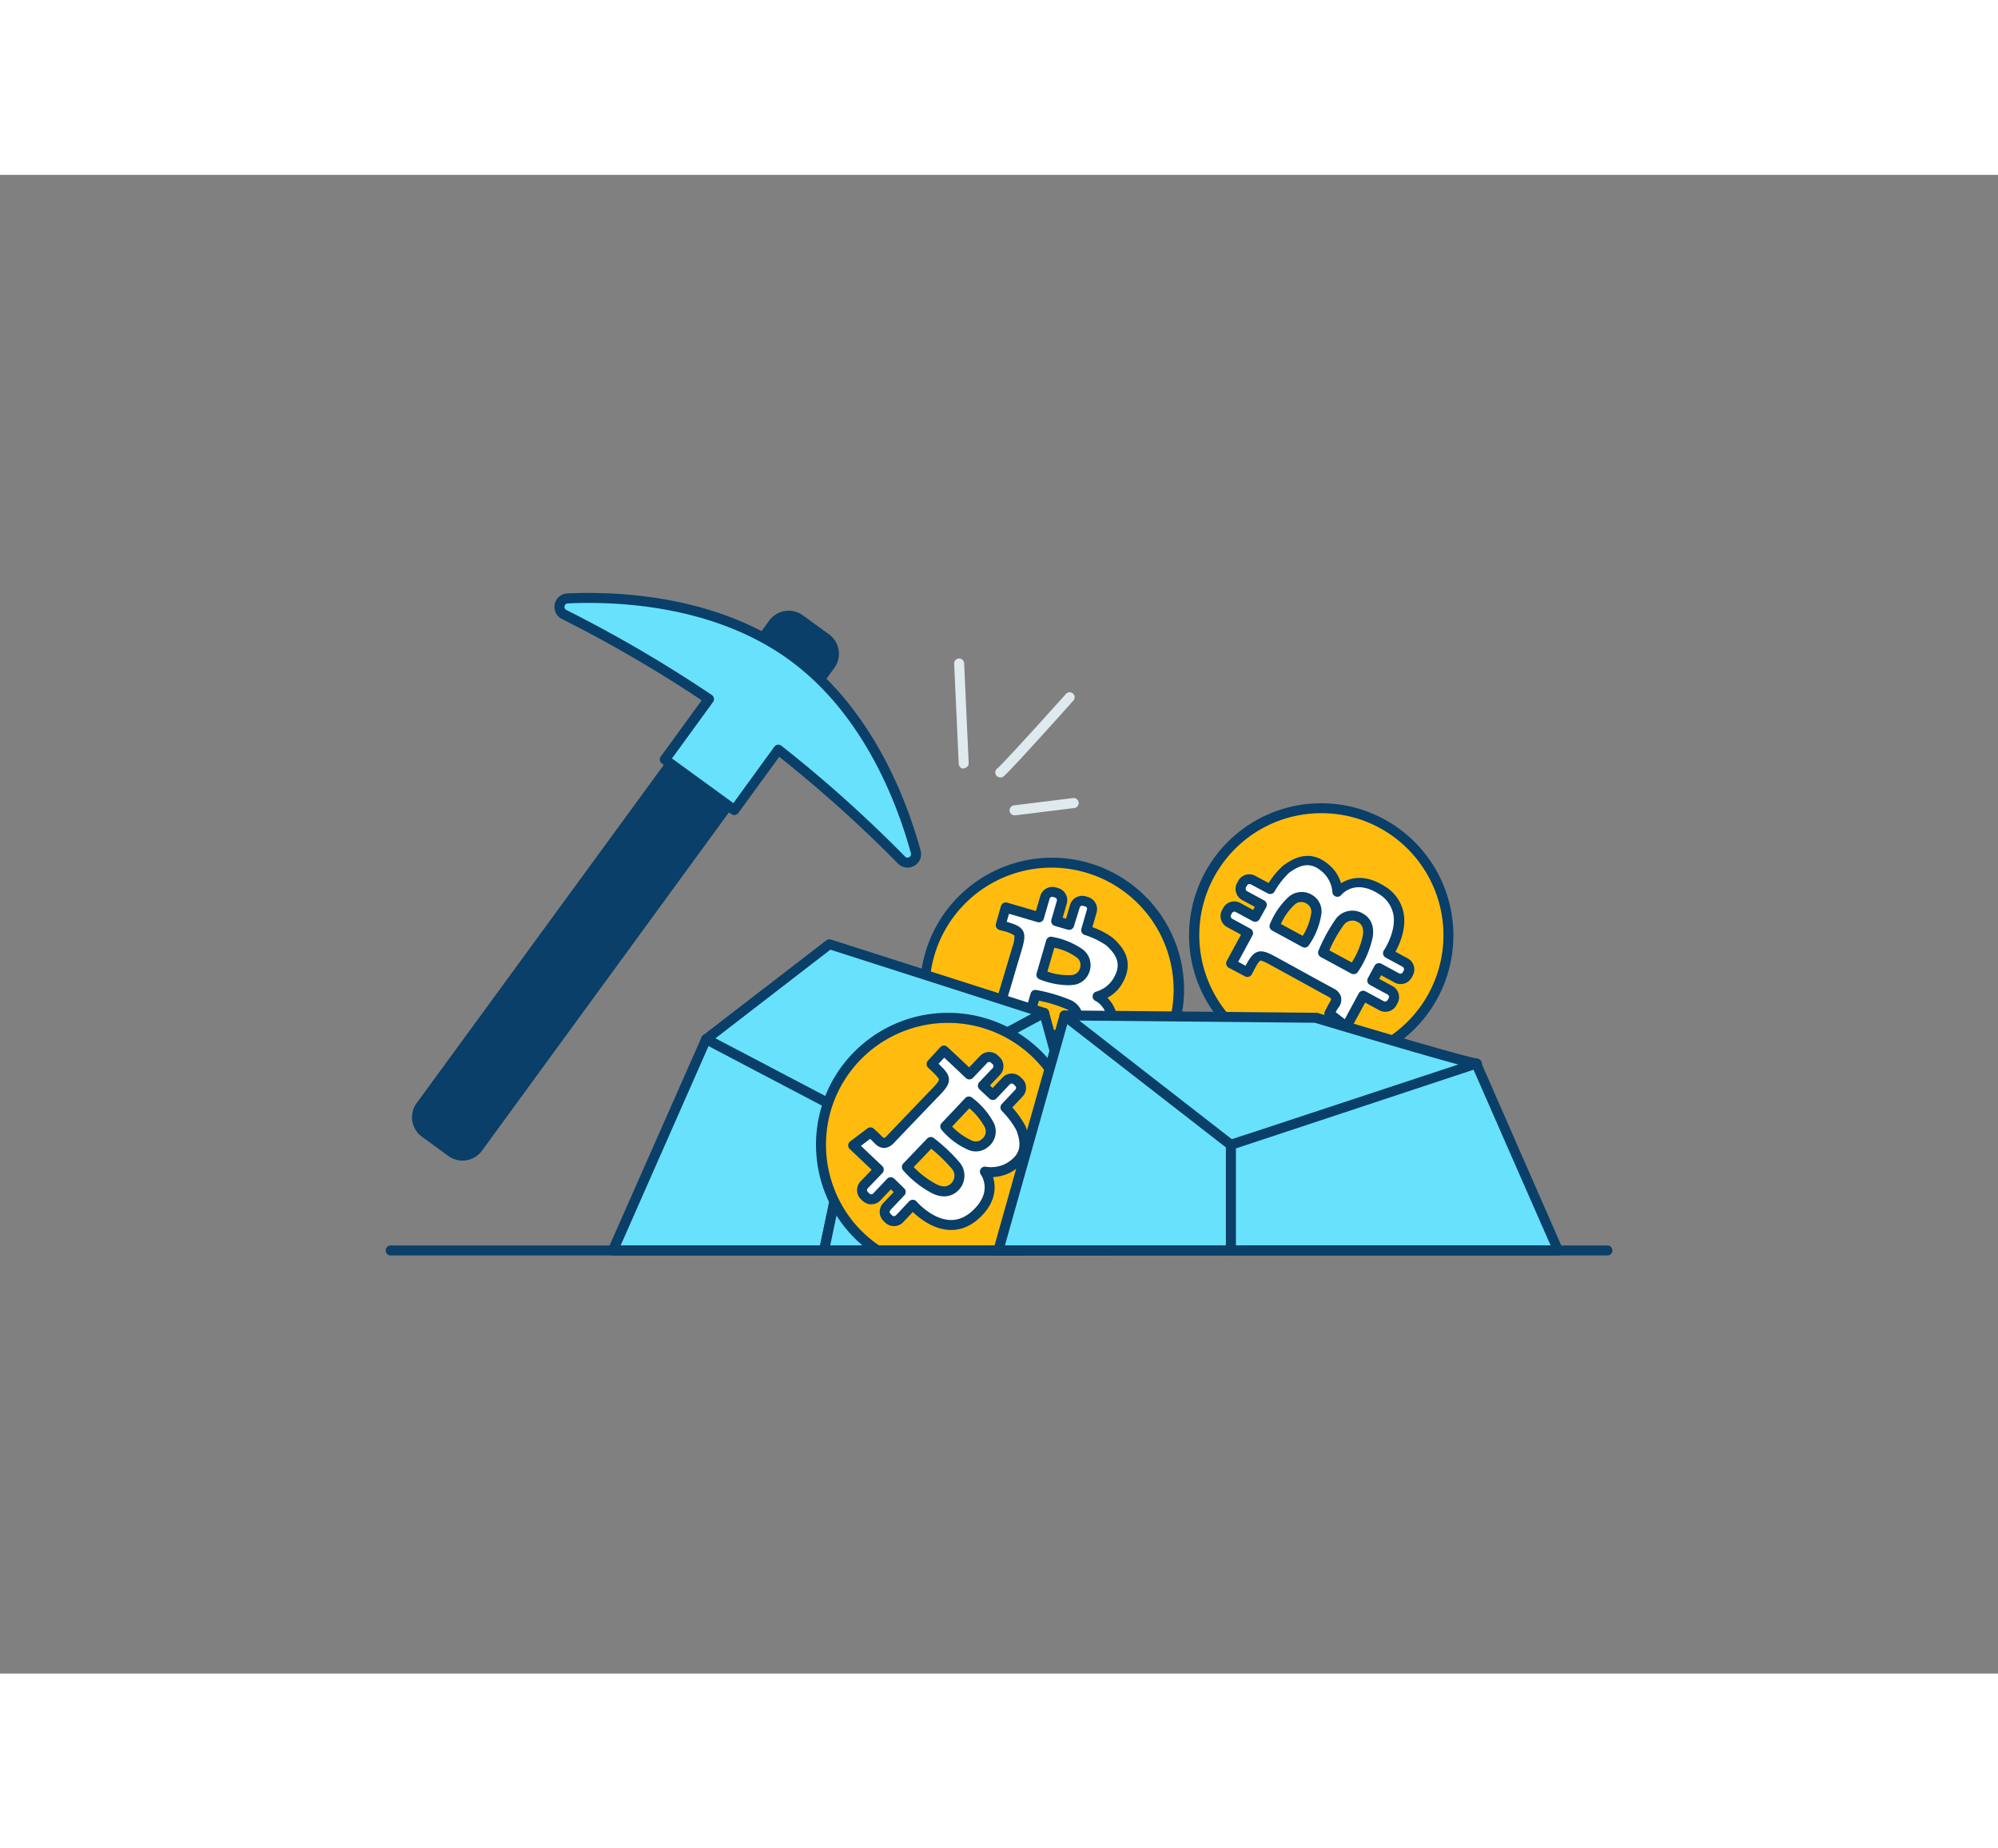 <svg xmlns="http://www.w3.org/2000/svg" viewBox="0 0 400 300" class="styles_logo__3Jd-a" width="200" height="185"><rect x="0" y="0" width="400" height="300" fill="#808080" stroke="none"/><g id="_205_bitcoin_outline__7i5t2r3x" data-name="#205_bitcoin_outline"><circle cx="264.53" cy="152.22" r="25.43" fill="#ffbc0e"/><path d="M264.5,178.67A26.44,26.44,0,1,1,277.12,129h0a26.44,26.44,0,0,1-5.05,48.59A26.58,26.58,0,0,1,264.5,178.67Zm.07-50.89a24.77,24.77,0,0,0-7,1,24.44,24.44,0,1,0,18.6,1.93h0A24.36,24.36,0,0,0,264.57,127.78Z" fill="#093f68"/><path d="M250.84,141.16l3.5,1.89a17.66,17.66,0,0,1,3.22-4.08c2.71-2,5.34-2.56,8.21.2a7.55,7.55,0,0,1,2,4.43s3.16-4,8.81-.41c7,4.48,1.32,12.66,1.32,12.66l3.39,1.84a1.53,1.53,0,0,1,.62,2.07l-.22.4a1.53,1.53,0,0,1-2.07.62l-3.57-1.94-1.34,2.48,3.55,1.93a1.52,1.52,0,0,1,.61,2.07l-.21.4a1.53,1.53,0,0,1-2.07.61l-3.71-2-3.36,6.21-3.41-2.66c.37-.68.69-1.31,1.05-1.92.61-1,.33-1.73-.7-2.28-3.66-2-7.29-4-10.94-6l-.45-.24c-3-1.67-3.34-1.58-5,1.43l-.39.73-3.24-1.75,3.33-6.15-3.66-2a1.52,1.52,0,0,1-.62-2.07l.22-.4a1.53,1.53,0,0,1,2.07-.62l3.45,1.87,1.29-2.37-3.41-1.84a1.53,1.53,0,0,1-.62-2.07l.24-.43A1.52,1.52,0,0,1,250.84,141.16Zm14,14.56L271,159a19,19,0,0,0,2.82-6.51c.31-1.8-.22-3.08-1.44-3.77a3.15,3.15,0,0,0-4.14.81A33.63,33.63,0,0,0,264.83,155.72Zm-3.68-2a13.89,13.89,0,0,0,2.32-5.69,2.83,2.83,0,0,0-1.44-3,2.91,2.91,0,0,0-3.54.41,14.38,14.38,0,0,0-3.39,5Z" fill="#fff"/><path d="M269.54,171.53a1,1,0,0,1-.62-.21l-3.4-2.66a1,1,0,0,1-.27-1.26l.34-.64c.24-.46.48-.9.73-1.32a.9.9,0,0,0,.18-.49s-.05-.16-.5-.4q-3.94-2.15-7.89-4.33l-3.5-1.92c-.67-.37-1.91-1.06-2.26-1s-1,1.32-1.35,2l-.39.73a1,1,0,0,1-.6.49,1.06,1.06,0,0,1-.76-.08L246,158.72a1,1,0,0,1-.48-.6,1,1,0,0,1,.07-.76l2.86-5.27-2.79-1.51a2.52,2.52,0,0,1-1-3.42l.22-.41a2.52,2.52,0,0,1,3.42-1l2.58,1.4.33-.62-2.53-1.36a2.53,2.53,0,0,1-1.21-1.51,2.43,2.43,0,0,1,.2-1.92l.23-.42a2.52,2.52,0,0,1,3.42-1l2.67,1.44a14.75,14.75,0,0,1,3-3.56c2.25-1.63,5.68-3.37,9.49.29a7.55,7.55,0,0,1,2,3.32c1.64-1.05,4.65-2,8.71.58a8,8,0,0,1,3.79,5.25c.64,3.18-.77,6.34-1.61,7.87l2.47,1.34a2.52,2.52,0,0,1,1,3.42l-.22.41a2.53,2.53,0,0,1-3.42,1l-2.7-1.46-.39.72,2.67,1.45a2.51,2.51,0,0,1,1,3.42l-.21.4a2.49,2.49,0,0,1-1.5,1.22,2.55,2.55,0,0,1-1.93-.2l-2.83-1.53L270.42,171a1,1,0,0,1-.68.5A.65.65,0,0,1,269.54,171.53Zm-2.13-3.93,1.81,1.42,2.8-5.17a1,1,0,0,1,1.36-.41l3.7,2a.53.53,0,0,0,.41,0,.55.55,0,0,0,.31-.25l.22-.4a.53.53,0,0,0-.22-.71l-3.55-1.93a1,1,0,0,1-.48-.59,1,1,0,0,1,.08-.76l1.34-2.48a1,1,0,0,1,1.35-.41l3.58,1.94a.53.53,0,0,0,.71-.21l.22-.41a.5.5,0,0,0,0-.4.52.52,0,0,0-.25-.31l-3.39-1.84a1,1,0,0,1-.35-1.45s2.57-3.79,1.87-7.29a6.13,6.13,0,0,0-2.91-4c-4.77-3.06-7.38.06-7.49.2a1,1,0,0,1-1.11.32,1,1,0,0,1-.68-.93,6,6,0,0,0-1.71-3.73c-2.19-2.11-4.13-2.14-6.93-.11a16.29,16.29,0,0,0-2.94,3.78,1,1,0,0,1-1.34.37L250.37,142h0a.56.56,0,0,0-.4,0,.52.52,0,0,0-.32.26l-.23.42a.56.56,0,0,0,0,.4.52.52,0,0,0,.26.32l3.4,1.84a1,1,0,0,1,.41,1.36L252.16,149a1,1,0,0,1-1.35.4l-3.46-1.87a.51.51,0,0,0-.4,0,.55.55,0,0,0-.31.25l-.22.41a.5.5,0,0,0,0,.4.55.55,0,0,0,.25.31l3.67,2a1,1,0,0,1,.48.59,1,1,0,0,1-.08.76l-2.85,5.27,1.47.8c.84-1.54,1.45-2.5,2.47-2.8s2.13.21,3.78,1.12l3.5,1.92c2.63,1.45,5.25,2.89,7.89,4.32a2.73,2.73,0,0,1,1.46,1.62,2.58,2.58,0,0,1-.38,2.05C267.82,166.83,267.62,167.21,267.41,167.6ZM271,160a1,1,0,0,1-.48-.12l-6.11-3.31a1,1,0,0,1-.45-1.27,33.21,33.21,0,0,1,3.52-6.42,4.12,4.12,0,0,1,5.39-1c1.63.91,2.31,2.62,1.93,4.81a20,20,0,0,1-2.95,6.86A1,1,0,0,1,271,160Zm-4.83-4.75,4.46,2.41a16.26,16.26,0,0,0,2.2-5.34c.35-2-.62-2.55-.94-2.72a2.16,2.16,0,0,0-2.89.58A27.18,27.18,0,0,0,266.12,155.28Zm-5-.59a1,1,0,0,1-.48-.12l-6-3.27a1,1,0,0,1-.43-1.32,15.17,15.17,0,0,1,3.65-5.35,4,4,0,0,1,4.69-.51,3.83,3.83,0,0,1,1.92,4,14.73,14.73,0,0,1-2.47,6.1A1,1,0,0,1,261.15,154.69Zm-4.73-4.7,4.37,2.37a11.92,11.92,0,0,0,1.69-4.49,1.83,1.83,0,0,0-1-2,1.91,1.91,0,0,0-2.38.31A11.56,11.56,0,0,0,256.42,150Z" fill="#093f68"/><circle cx="210.64" cy="163.11" r="25.43" fill="#ffbc0e"/><path d="M210.63,189.55A26.43,26.43,0,1,1,236,170.49h0A26.49,26.49,0,0,1,210.63,189.55Zm0-50.87a24.44,24.44,0,1,0,6.81,1A24.48,24.48,0,0,0,210.65,138.68Zm24.42,31.53h0Z" fill="#093f68"/><path d="M218.56,147.39l-1.11,3.82a17.71,17.71,0,0,1,4.67,2.28c2.5,2.24,3.63,4.68,1.54,8.06a7.51,7.51,0,0,1-3.91,2.92s4.62,2.24,2.28,8.53c-2.9,7.77-12.1,4-12.1,4l-1.07,3.7a1.53,1.53,0,0,1-1.89,1l-.45-.13a1.53,1.53,0,0,1-1-1.89l1.14-3.9-2.71-.79-1.13,3.88a1.52,1.52,0,0,1-1.89,1l-.44-.12a1.53,1.53,0,0,1-1-1.89l1.18-4-6.78-2,1.87-3.9c.75.22,1.44.4,2.11.62,1.14.38,1.75-.05,2.08-1.17,1.16-4,2.36-8,3.54-12l.15-.49c1-3.32.83-3.6-2.46-4.55l-.79-.23,1-3.54,6.72,2,1.16-4a1.53,1.53,0,0,1,1.89-1l.44.13a1.52,1.52,0,0,1,1,1.89l-1.09,3.78,2.59.75,1.08-3.73a1.52,1.52,0,0,1,1.89-1l.47.13A1.54,1.54,0,0,1,218.56,147.39Zm-11.27,16.76-1.94,6.68a18.88,18.88,0,0,0,7,1.37c1.82-.07,3-.86,3.37-2.2a3.16,3.16,0,0,0-1.66-3.88A33,33,0,0,0,207.29,164.15Zm1.2-4a14,14,0,0,0,6,1.07,2.86,2.86,0,0,0,2.64-2.05,2.92,2.92,0,0,0-1.15-3.38,14.32,14.32,0,0,0-5.62-2.24Z" fill="#fff"/><path d="M207.39,182.77a2.42,2.42,0,0,1-.7-.1l-.45-.13a2.51,2.51,0,0,1-1.51-1.2,2.55,2.55,0,0,1-.21-1.93l.86-2.94-.79-.23-.85,2.92a2.54,2.54,0,0,1-3.13,1.73l-.44-.13a2.51,2.51,0,0,1-1.5-1.21,2.48,2.48,0,0,1-.22-1.92l.9-3.09-5.82-1.69a1,1,0,0,1-.64-.55,1,1,0,0,1,0-.84l1.87-3.9A1,1,0,0,1,196,167l.68.2c.51.14,1,.27,1.47.43a.82.82,0,0,0,.51.07s.15-.08.29-.56c.86-3,1.74-5.91,2.62-8.86l1.07-3.6a6.49,6.49,0,0,0,.45-2.41,6.42,6.42,0,0,0-2.22-.9l-.8-.23a1,1,0,0,1-.68-1.24l1-3.53a1,1,0,0,1,.48-.6,1,1,0,0,1,.76-.09l5.76,1.68.88-3a2.52,2.52,0,0,1,3.13-1.72l.44.13a2.52,2.52,0,0,1,1.72,3.13l-.81,2.81.67.2.8-2.76a2.54,2.54,0,0,1,3.13-1.73l.46.14a2.5,2.5,0,0,1,1.51,1.21,2.47,2.47,0,0,1,.21,1.92l-.84,2.91a15.21,15.21,0,0,1,4.12,2.16c2.06,1.86,4.49,4.84,1.72,9.34a7.5,7.5,0,0,1-2.83,2.63c1.38,1.38,3,4.11,1.28,8.64a8,8,0,0,1-4.33,4.81c-3,1.3-6.35.59-8,.09l-.78,2.7A2.54,2.54,0,0,1,207.39,182.77ZM203.91,174a1.35,1.35,0,0,1,.28,0l2.71.79a1,1,0,0,1,.68,1.24l-1.14,3.9a.51.51,0,0,0,.05.4.52.52,0,0,0,.31.25l.45.13a.52.52,0,0,0,.65-.36l1.07-3.7a1,1,0,0,1,.53-.62,1,1,0,0,1,.81,0s4.26,1.71,7.53.28a6.12,6.12,0,0,0,3.25-3.67c2-5.38-1.62-7.21-1.77-7.28a1,1,0,0,1,.2-1.88,6,6,0,0,0,3.29-2.46c1.59-2.59,1.21-4.49-1.36-6.8a16.54,16.54,0,0,0-4.32-2.08,1,1,0,0,1-.64-1.22l1.1-3.82h0a.51.51,0,0,0,0-.4.55.55,0,0,0-.31-.25l-.47-.13a.52.52,0,0,0-.65.35L215,150.41a1,1,0,0,1-1.24.68l-2.59-.75a1,1,0,0,1-.6-.48,1,1,0,0,1-.08-.76l1.09-3.78a.53.53,0,0,0-.35-.65l-.45-.13a.53.53,0,0,0-.65.36l-1.16,4a1,1,0,0,1-.48.6,1,1,0,0,1-.76.09L202,147.91l-.46,1.61c1.68.5,2.75.88,3.26,1.82s.24,2.13-.29,3.94l-1.08,3.6c-.87,3-1.75,5.89-2.61,8.84a2.72,2.72,0,0,1-1.28,1.78,2.54,2.54,0,0,1-2.07.06c-.41-.14-.83-.25-1.26-.37l-1,2.07,5.65,1.64a.94.94,0,0,1,.59.48,1,1,0,0,1,.09.76l-1.18,4.05a.52.52,0,0,0,0,.4.55.55,0,0,0,.31.25l.44.12a.52.52,0,0,0,.65-.35l1.13-3.88a1,1,0,0,1,.48-.6A1,1,0,0,1,203.91,174Zm7.94-.79a21,21,0,0,1-6.83-1.44,1,1,0,0,1-.63-1.22l1.94-6.68a1,1,0,0,1,1.14-.7,32.83,32.83,0,0,1,7,2.07,4.13,4.13,0,0,1,2.15,5c-.54,1.79-2.07,2.82-4.29,2.91Zm-5.27-3a16.44,16.44,0,0,0,5.69,1c2-.08,2.35-1.14,2.46-1.49a2.17,2.17,0,0,0-1.18-2.7,26.77,26.77,0,0,0-5.56-1.7Zm7.11-8a16.18,16.18,0,0,1-5.55-1.16,1,1,0,0,1-.61-1.22l1.92-6.6a1,1,0,0,1,1.19-.7,15.37,15.37,0,0,1,6,2.43,3.94,3.94,0,0,1,1.49,4.48,3.83,3.83,0,0,1-3.5,2.73C214.31,162.21,214,162.22,213.69,162.22Zm-4-2.73a11.86,11.86,0,0,0,4.75.7,1.84,1.84,0,0,0,1.77-1.37,1.91,1.91,0,0,0-.8-2.26,11.56,11.56,0,0,0-4.33-1.84Z" fill="#093f68"/><path d="M90.36,195.59l-5.3-3.86a3.81,3.81,0,0,1-.84-5.32l70.54-96.59a3.82,3.82,0,0,1,5.33-.84l5.3,3.86a3.81,3.81,0,0,1,.84,5.32L95.68,194.75A3.81,3.81,0,0,1,90.36,195.59Z" fill="#093f68"/><path d="M92.59,197.32a4.8,4.8,0,0,1-2.82-.92h0l-5.3-3.86a4.81,4.81,0,0,1-1.06-6.72L154,89.23a4.81,4.81,0,0,1,6.72-1.06L166,92A4.82,4.82,0,0,1,167,98.75L96.49,195.34a4.82,4.82,0,0,1-3.14,1.92A5,5,0,0,1,92.59,197.32ZM157.85,89.25a2.81,2.81,0,0,0-2.28,1.16L85,187a2.79,2.79,0,0,0,.62,3.92l5.29,3.86h0a2.81,2.81,0,0,0,3.92-.62l70.55-96.59a2.82,2.82,0,0,0-.62-3.93l-5.3-3.85A2.83,2.83,0,0,0,157.85,89.25Z" fill="#093f68"/><path d="M183.33,135.5c-2.63-9.57-9.44-28.06-24.77-39.22s-35-11.94-44.95-11.5a1.7,1.7,0,0,0-.69,3.22,262.26,262.26,0,0,1,29,16.93L133.1,117,147,127.15l8.79-12.09a264.15,264.15,0,0,1,24.68,22.09A1.7,1.7,0,0,0,183.33,135.5Z" fill="#68e1fd"/><path d="M181.68,138.67a2.68,2.68,0,0,1-1.92-.82A261.23,261.23,0,0,0,156,116.49l-8.18,11.24a1,1,0,0,1-1.4.22l-13.91-10.11a1,1,0,0,1-.4-.66,1,1,0,0,1,.18-.74l8.19-11.26a264.63,264.63,0,0,0-28-16.28,2.71,2.71,0,0,1,1.1-5.12c10.38-.46,30.1.43,45.58,11.69s22.39,29.75,25.14,39.77h0a2.68,2.68,0,0,1-1.26,3.07A2.76,2.76,0,0,1,181.68,138.67ZM155.8,114.06a1,1,0,0,1,.62.21,261.08,261.08,0,0,1,24.77,22.19.66.66,0,0,0,.84.11.67.67,0,0,0,.33-.8h0C179.68,126,173,108,158,97.09s-34.19-11.76-44.31-11.31a.71.71,0,0,0-.67.56.67.67,0,0,0,.38.77,265.83,265.83,0,0,1,29.09,17,1,1,0,0,1,.25,1.42l-8.21,11.29,12.29,8.94,8.2-11.28a1,1,0,0,1,.68-.4Z" fill="#093f68"/><polygon points="166.04 153.99 141.37 173.02 170.62 188.39 209.04 167.73 166.04 153.99" fill="#68e1fd"/><path d="M170.62,189.39a.93.93,0,0,1-.46-.12L140.91,173.9a1,1,0,0,1-.54-.8,1,1,0,0,1,.39-.87l24.67-19a1,1,0,0,1,.91-.16l43,13.75a1,1,0,0,1,.17,1.83L171.1,189.27A1,1,0,0,1,170.62,189.39Zm-27.41-16.53,27.41,14.39L206.49,168,166.24,155.1Z" fill="#093f68"/><polygon points="141.37 173.02 122.69 215.31 164.98 215.31 170.62 188.39 141.37 173.02" fill="#68e1fd"/><path d="M165,216.31H122.69a1,1,0,0,1-.91-1.41l18.68-42.29a1,1,0,0,1,1.37-.48l29.26,15.37a1,1,0,0,1,.51,1.09L166,215.51A1,1,0,0,1,165,216.31Zm-40.75-2h39.94l5.32-25.39L141.85,174.4Z" fill="#093f68"/><polygon points="222.07 215.31 164.98 215.31 167.03 205.52 170.63 188.38 187.76 179.17 191.18 177.33 201.68 171.69 209.04 167.73 222.07 215.31" fill="#68e1fd"/><path d="M222.07,216.31H165a1,1,0,0,1-1-1.21l5.65-26.92a1,1,0,0,1,.5-.68l38.42-20.65a1,1,0,0,1,.86,0,1,1,0,0,1,.57.66L223,215a1,1,0,0,1-.17.87A1,1,0,0,1,222.07,216.31Zm-55.86-2h54.55L208.41,169.2,171.51,189Z" fill="#093f68"/><path d="M208.26,211.64a25.05,25.05,0,0,1-4.35,3.67H175.67a24.83,24.83,0,0,1-3.35-2.67,25.11,25.11,0,0,1-5.29-7.12,25.43,25.43,0,0,1,34.65-33.84,24.94,24.94,0,0,1,5.6,4A25.42,25.42,0,0,1,208.26,211.64Z" fill="#ffbc0e"/><path d="M203.91,216.31H175.67a1,1,0,0,1-.55-.17,25.7,25.7,0,0,1-3.49-2.77,26.16,26.16,0,0,1-5.49-7.41,26.53,26.53,0,0,1-1.33-20.46,26.16,26.16,0,0,1,5.78-9.51,26.47,26.47,0,0,1,31.56-5.19A26,26,0,0,1,208,175a26.42,26.42,0,0,1,1,37.37h0a26.38,26.38,0,0,1-4.53,3.81A1,1,0,0,1,203.91,216.31Zm-27.94-2H203.6a24.09,24.09,0,0,0,3.94-3.36h0a24.43,24.43,0,1,0-40.84-24.8,24.57,24.57,0,0,0,1.23,18.92,24.06,24.06,0,0,0,5.07,6.84A24.39,24.39,0,0,0,176,214.31Zm32.29-2.67h0Z" fill="#093f68"/><path d="M204.4,190.85a18.18,18.18,0,0,0-3.11-4.17L204,183.8a1.53,1.53,0,0,0-.06-2.16l-.35-.33a1.52,1.52,0,0,0-2.15.06l-2.67,2.82-2-1.87,2.71-2.85a1.53,1.53,0,0,0-.06-2.15l-.33-.32a1.53,1.53,0,0,0-2.17.07l-2.86,3-2.93-2.77-2.15-2L186.5,178c.25.22.42.4.61.57s.46.44.65.64c1.8,1.79,1.6,2.27-.55,4.53l-.36.36c-2.87,3-5.76,6-8.61,9-.8.84-1.56.94-2.39.09-.49-.52-1-1-1.59-1.52l-3.45,2.61,5.12,4.85L173,202.18a1.54,1.54,0,0,0,.06,2.16l.33.31a1.51,1.51,0,0,0,2.15-.06l2.78-2.94,2,1.94-2.79,2.95a1.53,1.53,0,0,0,.07,2.16l.32.32a1.54,1.54,0,0,0,2.17-.06l2.65-2.8s6.43,7.58,12.57,2c4.95-4.52,1.87-8.63,1.87-8.63a7.43,7.43,0,0,0,4.81-.81C205.49,196.67,205.6,194,204.4,190.85Zm-13.27,11.74c-1,1-2.35,1.19-4,.41a18.89,18.89,0,0,1-5.57-4.4l4.78-5a33,33,0,0,1,5.09,4.83A3.14,3.14,0,0,1,191.13,202.59Zm6.29-9a2.81,2.81,0,0,1-3.27.62,13.83,13.83,0,0,1-4.9-3.72c1.67-1.75,3.14-3.33,4.72-5a14.33,14.33,0,0,1,4,4.56A2.91,2.91,0,0,1,197.42,193.61Z" fill="#fff" stroke="#093f68" stroke-linecap="round" stroke-linejoin="round" stroke-width="2"/><polygon points="213.12 168.26 246.43 194.16 246.43 215.31 199.86 215.31 213.12 168.26" fill="#68e1fd"/><path d="M246.43,216.31H199.86a1,1,0,0,1-.8-.4,1,1,0,0,1-.16-.87l13.26-47a1,1,0,0,1,.65-.68,1,1,0,0,1,.92.16l33.32,25.9a1,1,0,0,1,.38.79v21.15A1,1,0,0,1,246.43,216.31Zm-45.25-2h44.25V194.65L213.68,170Z" fill="#093f68"/><path d="M213.12,168.26l33.31,25.9S298,178.09,295.55,177.9s-32.16-9.17-32.16-9.17Z" fill="#68e1fd"/><path d="M246.43,195.16a1,1,0,0,1-.61-.21l-33.32-25.9a1,1,0,0,1-.33-1.12,1,1,0,0,1,1-.67h0l50.27.47a.9.9,0,0,1,.28,0c11.91,3.6,30.25,9,31.95,9.13a1.11,1.11,0,0,1,1,.92c.13,1.12.15,1.35-25.25,9.5-12.17,3.91-24.52,7.76-24.64,7.8A1,1,0,0,1,246.43,195.16Zm-30.36-25.87,30.56,23.76c15.82-4.93,38.27-12.09,45.84-14.83-7.56-2-26.21-7.58-29.23-8.49Z" fill="#093f68"/><polygon points="246.43 194.16 246.43 215.3 311.92 215.3 295.55 177.9 246.43 194.16" fill="#68e1fd"/><path d="M311.92,216.3H246.43a1,1,0,0,1-1-1V194.16a1,1,0,0,1,.69-.95L295.23,177a1,1,0,0,1,1.23.54l16.38,37.41a1,1,0,0,1-.08.95A1,1,0,0,1,311.92,216.3Zm-64.49-2h63L295,179.13l-47.57,15.75Z" fill="#093f68"/><path d="M192.94,118.86a1,1,0,0,1-1-1l-.92-20a1,1,0,0,1,2-.09l.91,20a1,1,0,0,1-.95,1Z" fill="#dfeaef"/><path d="M200.26,120.62a1,1,0,0,1-.82-.43,1,1,0,0,1,.24-1.39c.86-.65,8.87-9.48,13.72-14.89a1,1,0,0,1,1.41-.08,1,1,0,0,1,.08,1.41c-2.14,2.39-12.87,14.36-14,15.19A1,1,0,0,1,200.26,120.62Z" fill="#dfeaef"/><path d="M203.12,128.2a1,1,0,0,1-1-.88,1,1,0,0,1,.87-1.11l11.83-1.46a1,1,0,1,1,.25,2l-11.83,1.46Z" fill="#dfeaef"/><path d="M321.79,216.31h0c-2.41,0-241.64,0-243.57,0h0a1,1,0,0,1,0-2c1.94,0,241.18,0,243.59,0a1,1,0,0,1,0,2Z" fill="#093f68"/></g></svg>